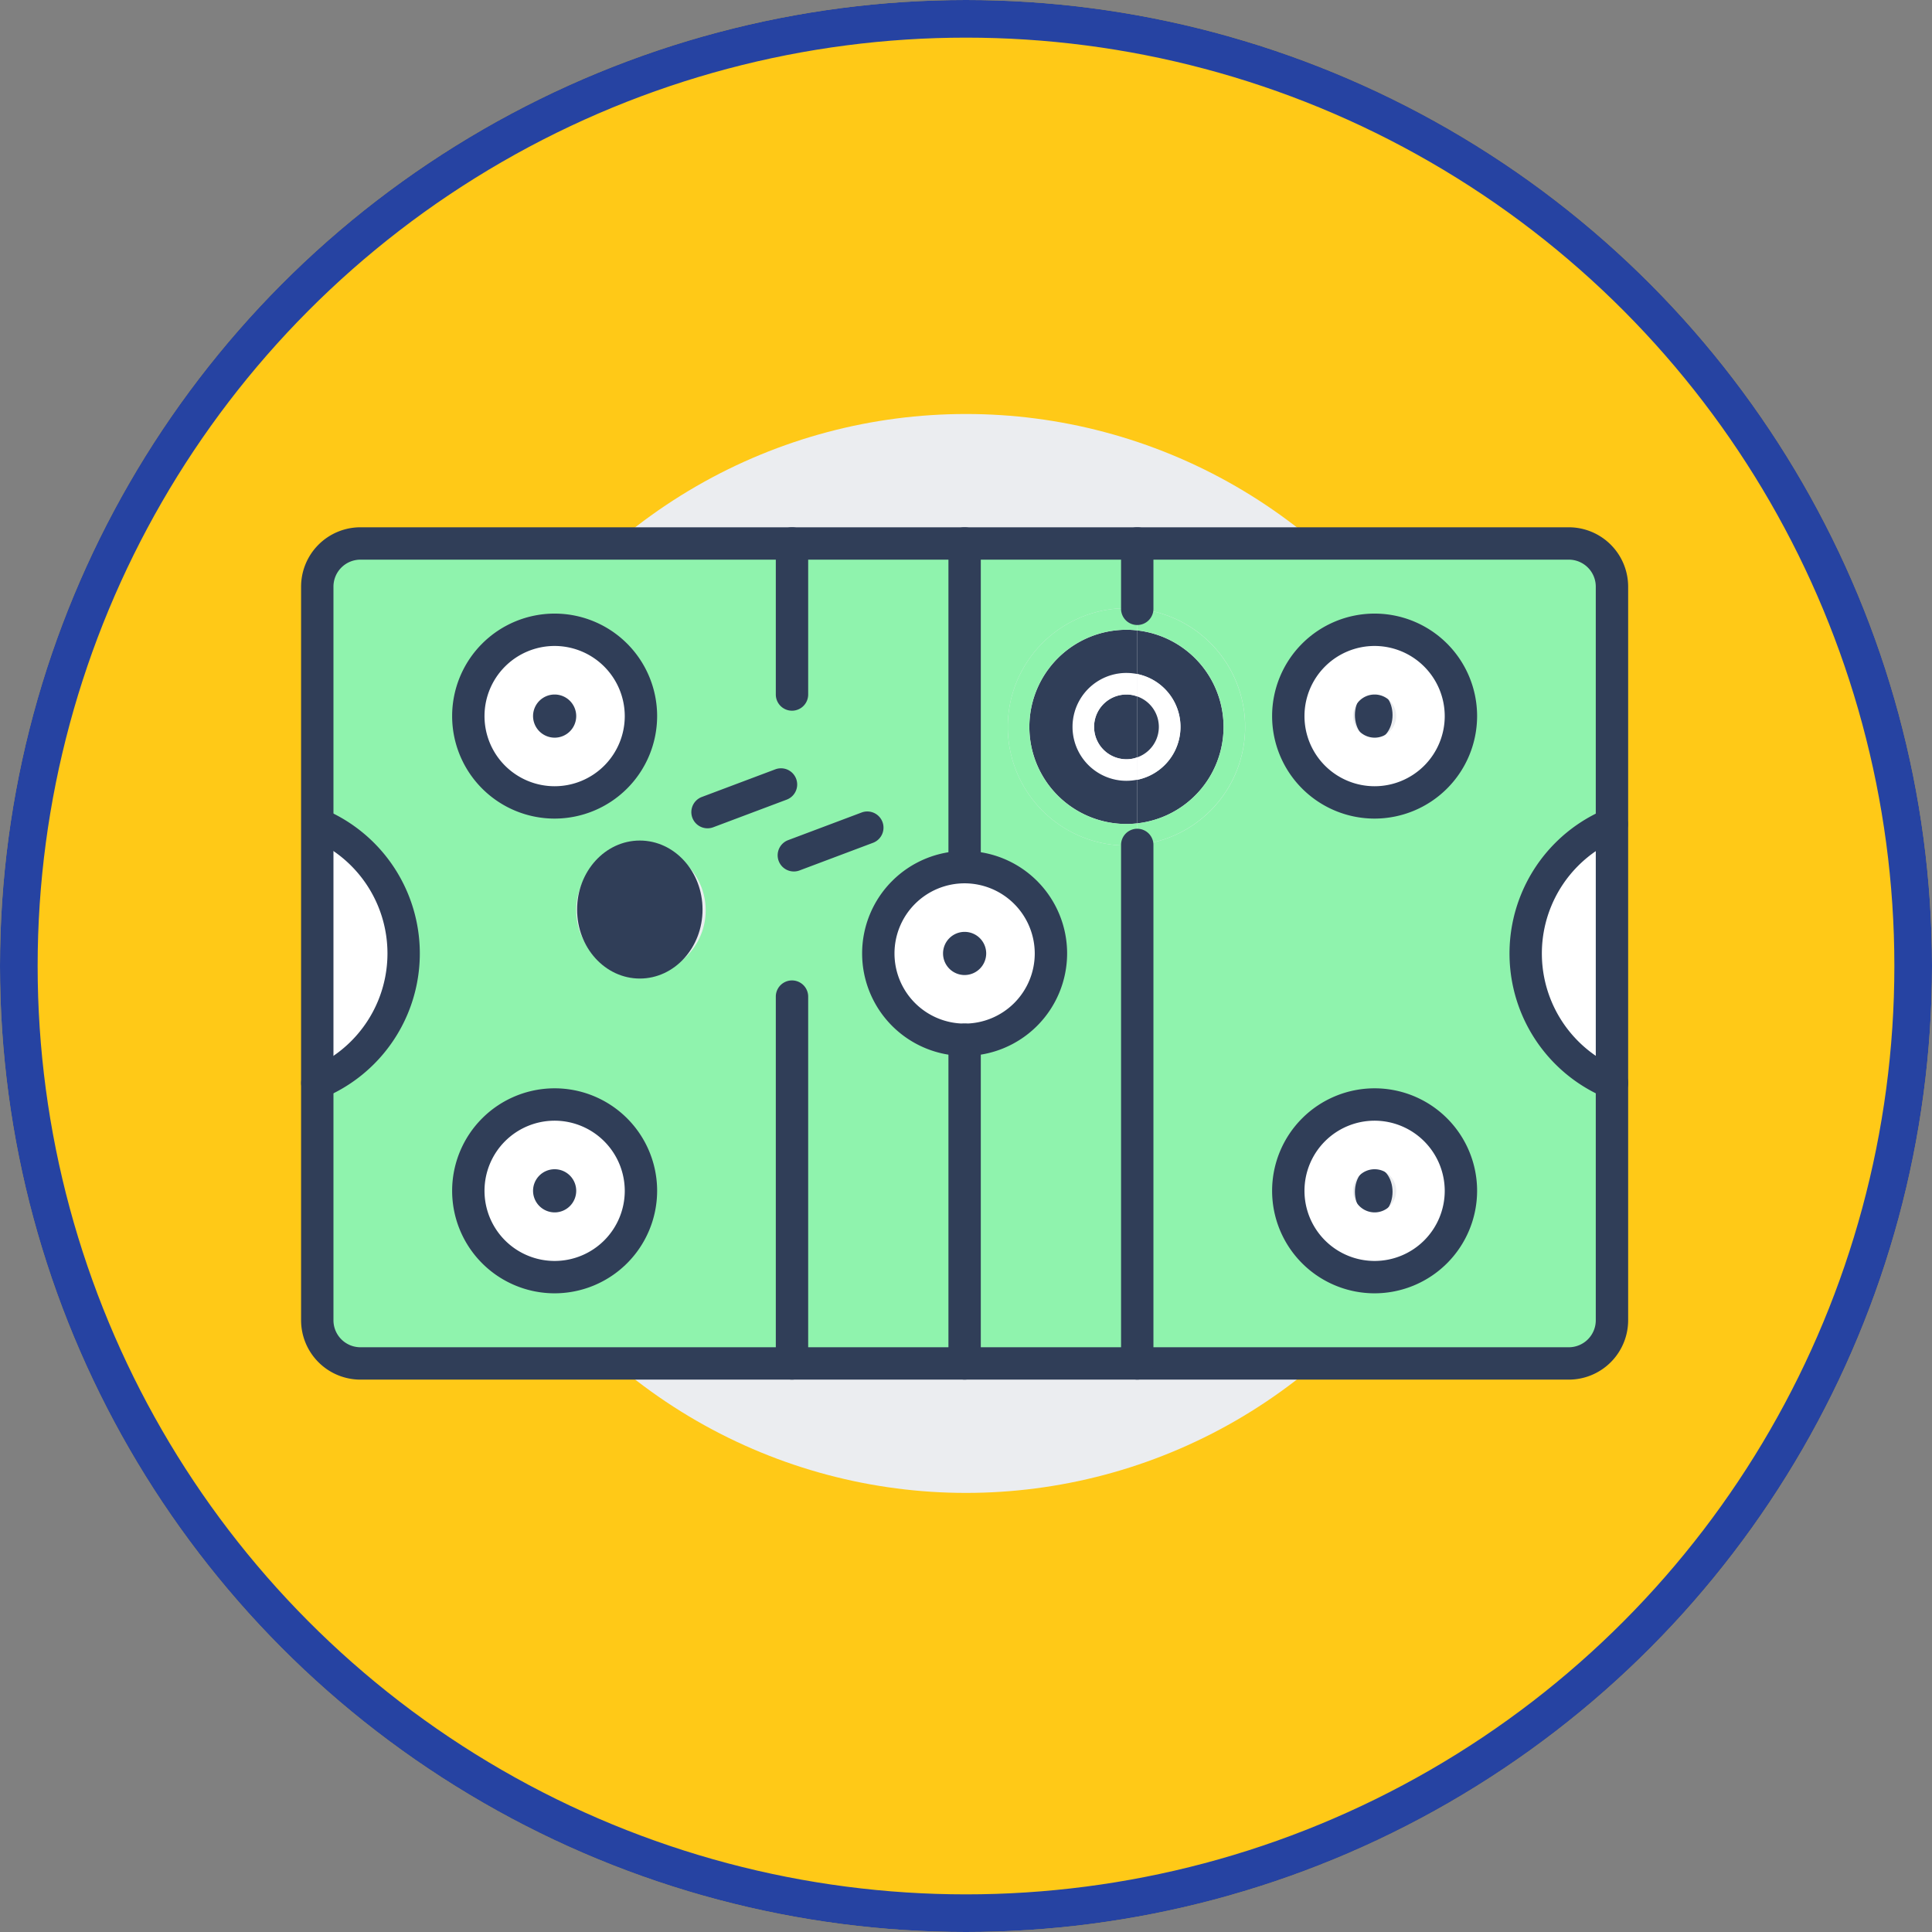 <svg xmlns="http://www.w3.org/2000/svg" width="154" height="154" viewBox="0 0 154 154">
  <rect x="0" y="0" width="154" height="154" fill="#808080" stroke="none"/>
  <g id="Grupo_19060" data-name="Grupo 19060" transform="translate(-390 -9271)">
    <g id="Elipse_868" data-name="Elipse 868" transform="translate(390 9271)" fill="#ffc917" stroke="#2643a2" stroke-width="3">
      <circle cx="77" cy="77" r="77" stroke="none"/>
      <circle cx="77" cy="77" r="75.5" fill="none"/>
    </g>
    <g id="Grupo_12483" data-name="Grupo 12483" transform="translate(-2799.999 7450)">
      <circle id="Elipse_869" data-name="Elipse 869" cx="43" cy="43" r="43" transform="translate(3223.999 1854)" fill="#ebedf0"/>
      <g id="Grupo_12482" data-name="Grupo 12482" transform="translate(3213.999 1863.03)">
        <g id="Grupo_12481" data-name="Grupo 12481" transform="translate(0 0)">
          <g id="Grupo_12479" data-name="Grupo 12479" transform="translate(1.29 1.29)">
            <path id="Trazado_25866" data-name="Trazado 25866" d="M3674.88,2006v20.64a11.18,11.18,0,0,1,0-20.64Z" transform="translate(-3571.68 -1983.64)" fill="#fff"/>
            <ellipse id="Elipse_870" data-name="Elipse 870" cx="1.5" cy="2" rx="1.5" ry="2" transform="translate(82.71 11.68)" fill="#303e58"/>
            <ellipse id="Elipse_871" data-name="Elipse 871" cx="1.5" cy="2" rx="1.5" ry="2" transform="translate(82.71 49.68)" fill="#303e58"/>
            <path id="Trazado_25867" data-name="Trazado 25867" d="M3586.88,1942.6a1.72,1.72,0,1,0-1.72-1.72A1.726,1.726,0,0,0,3586.88,1942.6Zm0-8.6a6.88,6.88,0,1,1-6.88,6.88A6.878,6.878,0,0,1,3586.88,1934Z" transform="translate(-3502.6 -1927.12)" fill="#fff"/>
            <path id="Trazado_25868" data-name="Trazado 25868" d="M3586.88,2118.6a1.72,1.72,0,1,0-1.72-1.72A1.726,1.726,0,0,0,3586.88,2118.6Zm0-8.6a6.88,6.88,0,1,1-6.88,6.88A6.878,6.878,0,0,1,3586.88,2110Z" transform="translate(-3502.6 -2065.28)" fill="#fff"/>
            <path id="Trazado_25869" data-name="Trazado 25869" d="M3532.6,1916.62a9.437,9.437,0,0,0-8.6-9.41V1902h34.4a3.451,3.451,0,0,1,3.44,3.44v18.92a11.18,11.18,0,0,0,0,20.64v18.92a3.451,3.451,0,0,1-3.44,3.44H3524v-41.33A9.437,9.437,0,0,0,3532.6,1916.62Zm3.44-.86a6.88,6.88,0,1,0,6.88-6.88A6.878,6.878,0,0,0,3536.04,1915.76Zm13.76,37.84a6.88,6.88,0,1,0-6.88,6.88A6.878,6.878,0,0,0,3549.8,1953.6Z" transform="translate(-3458.64 -1902)" fill="#8ff3ad"/>
            <path id="Trazado_25870" data-name="Trazado 25870" d="M3530.88,1941.924a7.734,7.734,0,0,1-6.88,7.69v-3.475a4.3,4.3,0,0,0,0-8.429v-3.475A7.747,7.747,0,0,1,3530.88,1941.924Z" transform="translate(-3458.64 -1927.304)" fill="#303e58"/>
            <path id="Trazado_25871" data-name="Trazado 25871" d="M3524,1950.4a4.3,4.3,0,0,1,0,8.429v-1.789a2.57,2.57,0,0,0,0-4.851Z" transform="translate(-3458.64 -1939.992)" fill="#fff"/>
            <path id="Trazado_25872" data-name="Trazado 25872" d="M3524,1958.719a2.57,2.57,0,0,1,0,4.851Z" transform="translate(-3458.64 -1946.524)" fill="#303e58"/>
            <path id="Trazado_25873" data-name="Trazado 25873" d="M3524,1926.234a9.448,9.448,0,0,1,0,18.819v-1.72a7.737,7.737,0,0,0,0-15.379Z" transform="translate(-3458.64 -1921.024)" fill="#8ff3ad"/>
            <path id="Trazado_25874" data-name="Trazado 25874" d="M3508,1960.58a2.576,2.576,0,0,1,2.58-2.58,2.361,2.361,0,0,1,.86.155v4.851a2.363,2.363,0,0,1-.86.155A2.576,2.576,0,0,1,3508,1960.58Z" transform="translate(-3446.08 -1945.96)" fill="#303e58"/>
            <path id="Trazado_25875" data-name="Trazado 25875" d="M3472.9,1907.16a9.46,9.46,0,0,0,0,18.92,7.181,7.181,0,0,0,.86-.05v41.33H3460v-25.8a6.88,6.88,0,1,0,0-13.76V1902h13.76v5.21A7.207,7.207,0,0,0,3472.9,1907.16Z" transform="translate(-3408.4 -1902)" fill="#8ff3ad"/>
            <path id="Trazado_25876" data-name="Trazado 25876" d="M3504.3,1958.6a4.3,4.3,0,1,1,0-8.6,4.674,4.674,0,0,1,.86.086v1.789a2.363,2.363,0,0,0-.86-.155,2.58,2.58,0,1,0,0,5.16,2.366,2.366,0,0,0,.86-.155v1.789A4.674,4.674,0,0,1,3504.3,1958.6Z" transform="translate(-3439.8 -1939.68)" fill="#fff"/>
            <path id="Trazado_25877" data-name="Trazado 25877" d="M3491.74,1949.48a7.74,7.74,0,0,1,0-15.48,7.181,7.181,0,0,1,.86.05v3.475a4.674,4.674,0,0,0-.86-.086,4.3,4.3,0,1,0,0,8.6,4.674,4.674,0,0,0,.86-.086v3.475A7.207,7.207,0,0,1,3491.74,1949.48Z" transform="translate(-3427.24 -1927.12)" fill="#303e58"/>
            <path id="Trazado_25878" data-name="Trazado 25878" d="M3477.72,1935.46a7.729,7.729,0,0,0,7.74,7.74,7.177,7.177,0,0,0,.86-.05v1.72a7.177,7.177,0,0,1-.86.05,9.46,9.46,0,0,1,0-18.92,7.2,7.2,0,0,1,.86.05v1.72a7.177,7.177,0,0,0-.86-.05A7.74,7.74,0,0,0,3477.72,1935.46Z" transform="translate(-3420.96 -1920.84)" fill="#8ff3ad"/>
            <circle id="Elipse_872" data-name="Elipse 872" cx="2" cy="2" r="2" transform="translate(49.71 30.68)" fill="#303e58"/>
            <path id="Trazado_25879" data-name="Trazado 25879" d="M3436.6,2028.88a1.72,1.72,0,1,0-1.72,1.72A1.726,1.726,0,0,0,3436.6,2028.88Zm-1.72-6.88a6.88,6.88,0,1,1-6.88,6.88A6.878,6.878,0,0,1,3434.88,2022Z" transform="translate(-3383.28 -1996.2)" fill="#fff"/>
            <path id="Trazado_25880" data-name="Trazado 25880" d="M3257.84,1902h13.76v25.8a6.88,6.88,0,1,0,0,13.76v25.8h-48.16a3.451,3.451,0,0,1-3.44-3.44V1945a11.18,11.18,0,0,0,0-20.64v-18.92a3.451,3.451,0,0,1,3.44-3.44Zm-6.88,29.24a5.16,5.16,0,1,0-5.16,5.16A5.153,5.153,0,0,0,3250.96,1931.24Zm-5.16-15.48a6.88,6.88,0,1,0-6.88,6.88A6.878,6.878,0,0,0,3245.8,1915.76Zm0,37.84a6.88,6.88,0,1,0-6.88,6.88A6.878,6.878,0,0,0,3245.8,1953.6Z" transform="translate(-3220 -1902)" fill="#8ff3ad"/>
            <ellipse id="Elipse_873" data-name="Elipse 873" cx="5" cy="5.5" rx="5" ry="5.5" transform="translate(20.71 23.68)" fill="#303e58"/>
            <circle id="Elipse_874" data-name="Elipse 874" cx="2" cy="2" r="2" transform="translate(16.71 11.68)" fill="#303e58"/>
            <circle id="Elipse_875" data-name="Elipse 875" cx="2" cy="2" r="2" transform="translate(16.71 49.68)" fill="#303e58"/>
            <path id="Trazado_25881" data-name="Trazado 25881" d="M3282.88,1942.6a1.72,1.72,0,1,0-1.72-1.72A1.726,1.726,0,0,0,3282.88,1942.6Zm0-8.6a6.88,6.88,0,1,1-6.88,6.88A6.878,6.878,0,0,1,3282.88,1934Z" transform="translate(-3263.96 -1927.12)" fill="#fff"/>
            <path id="Trazado_25882" data-name="Trazado 25882" d="M3282.88,2118.6a1.72,1.72,0,1,0-1.72-1.72A1.726,1.726,0,0,0,3282.88,2118.6Zm0-8.6a6.88,6.88,0,1,1-6.88,6.88A6.878,6.878,0,0,1,3282.88,2110Z" transform="translate(-3263.96 -2065.28)" fill="#fff"/>
            <path id="Trazado_25883" data-name="Trazado 25883" d="M3220,2006a11.18,11.18,0,0,1,0,20.64Z" transform="translate(-3220 -1983.64)" fill="#fff"/>
          </g>
          <g id="Grupo_12480" data-name="Grupo 12480">
            <path id="Trazado_25884" data-name="Trazado 25884" d="M3315.05,1963.94h-96.32a4.735,4.735,0,0,1-4.73-4.73v-58.48a4.735,4.735,0,0,1,4.73-4.73h96.32a4.735,4.735,0,0,1,4.73,4.73v58.48A4.735,4.735,0,0,1,3315.05,1963.94Zm-96.32-65.36a2.152,2.152,0,0,0-2.15,2.15v58.48a2.152,2.152,0,0,0,2.15,2.15h96.32a2.152,2.152,0,0,0,2.15-2.15v-58.48a2.152,2.152,0,0,0-2.15-2.15Z" transform="translate(-3214 -1896)" fill="#303e58"/>
            <path id="Trazado_25885" data-name="Trazado 25885" d="M3430.17,2032.34a8.17,8.17,0,1,1,8.17-8.17A8.179,8.179,0,0,1,3430.17,2032.34Zm0-13.76a5.59,5.59,0,1,0,5.59,5.59A5.6,5.6,0,0,0,3430.17,2018.58Z" transform="translate(-3377.28 -1990.2)" fill="#303e58"/>
            <path id="Trazado_25886" data-name="Trazado 25886" d="M3582.17,2120.34a8.17,8.17,0,1,1,8.17-8.17A8.18,8.18,0,0,1,3582.17,2120.34Zm0-13.76a5.59,5.59,0,1,0,5.59,5.59A5.6,5.6,0,0,0,3582.17,2106.58Z" transform="translate(-3496.6 -2059.28)" fill="#303e58"/>
            <path id="Trazado_25887" data-name="Trazado 25887" d="M3278.17,2120.34a8.17,8.17,0,1,1,8.17-8.17A8.179,8.179,0,0,1,3278.17,2120.34Zm0-13.76a5.59,5.59,0,1,0,5.59,5.59A5.6,5.6,0,0,0,3278.17,2106.58Z" transform="translate(-3257.96 -2059.28)" fill="#303e58"/>
            <path id="Trazado_25888" data-name="Trazado 25888" d="M3582.17,1944.34a8.17,8.17,0,1,1,8.17-8.17A8.179,8.179,0,0,1,3582.17,1944.34Zm0-13.76a5.59,5.59,0,1,0,5.59,5.59A5.6,5.6,0,0,0,3582.17,1930.58Z" transform="translate(-3496.6 -1921.12)" fill="#303e58"/>
            <path id="Trazado_25889" data-name="Trazado 25889" d="M3278.17,1944.34a8.17,8.17,0,1,1,8.17-8.17A8.179,8.179,0,0,1,3278.17,1944.34Zm0-13.76a5.59,5.59,0,1,0,5.59,5.59A5.6,5.6,0,0,0,3278.17,1930.58Z" transform="translate(-3257.96 -1921.12)" fill="#303e58"/>
            <path id="Trazado_25890" data-name="Trazado 25890" d="M3455.29,1924.38a1.29,1.29,0,0,1-1.29-1.29v-25.8a1.29,1.29,0,1,1,2.58,0v25.8A1.29,1.29,0,0,1,3455.29,1924.38Z" transform="translate(-3402.4 -1896)" fill="#303e58"/>
            <path id="Trazado_25891" data-name="Trazado 25891" d="M3455.29,2108.38a1.29,1.29,0,0,1-1.29-1.29v-25.8a1.29,1.29,0,1,1,2.58,0v25.8A1.29,1.29,0,0,1,3455.29,2108.38Z" transform="translate(-3402.4 -2040.44)" fill="#303e58"/>
            <path id="Trazado_25892" data-name="Trazado 25892" d="M3670.169,2023.219a1.284,1.284,0,0,1-.5-.1,12.47,12.47,0,0,1,0-23.015,1.29,1.29,0,0,1,1.007,2.375,9.89,9.89,0,0,0,0,18.265,1.29,1.29,0,0,1-.5,2.478Z" transform="translate(-3565.68 -1977.639)" fill="#303e58"/>
            <path id="Trazado_25893" data-name="Trazado 25893" d="M3215.29,2023.219a1.29,1.29,0,0,1-.5-2.478,9.89,9.89,0,0,0,0-18.265,1.29,1.29,0,0,1,1.007-2.375,12.47,12.47,0,0,1,0,23.015A1.285,1.285,0,0,1,3215.29,2023.219Z" transform="translate(-3213.999 -1977.639)" fill="#303e58"/>
            <path id="Trazado_25894" data-name="Trazado 25894" d="M3519.29,2051.676a1.29,1.29,0,0,1-1.29-1.29v-41.33a1.29,1.29,0,1,1,2.58,0v41.33A1.29,1.29,0,0,1,3519.29,2051.676Z" transform="translate(-3452.64 -1983.736)" fill="#303e58"/>
            <path id="Trazado_25895" data-name="Trazado 25895" d="M3519.29,1903.79a1.29,1.29,0,0,1-1.29-1.29v-5.21a1.29,1.29,0,1,1,2.58,0v5.21A1.29,1.29,0,0,1,3519.29,1903.79Z" transform="translate(-3452.64 -1896)" fill="#303e58"/>
            <path id="Trazado_25896" data-name="Trazado 25896" d="M3391.29,2095.82a1.29,1.29,0,0,1-1.29-1.29v-29.24a1.29,1.29,0,1,1,2.58,0v29.24A1.29,1.29,0,0,1,3391.29,2095.82Z" transform="translate(-3352.16 -2027.88)" fill="#303e58"/>
            <path id="Trazado_25897" data-name="Trazado 25897" d="M3391.29,1910.62a1.29,1.29,0,0,1-1.29-1.29v-12.04a1.29,1.29,0,1,1,2.58,0v12.04A1.29,1.29,0,0,1,3391.29,1910.62Z" transform="translate(-3352.16 -1896)" fill="#303e58"/>
            <path id="Trazado_25898" data-name="Trazado 25898" d="M3360.008,1990.141a1.29,1.29,0,0,1-.455-2.5l5.849-2.2a1.29,1.29,0,0,1,.909,2.415l-5.849,2.2A1.287,1.287,0,0,1,3360.008,1990.141Z" transform="translate(-3327.603 -1966.147)" fill="#303e58"/>
            <path id="Trazado_25899" data-name="Trazado 25899" d="M3392.008,2006.141a1.29,1.29,0,0,1-.455-2.5l5.849-2.2a1.29,1.29,0,0,1,.909,2.415l-5.849,2.2A1.289,1.289,0,0,1,3392.008,2006.141Z" transform="translate(-3352.723 -1978.706)" fill="#303e58"/>
          </g>
        </g>
      </g>
    </g>
  </g>
</svg>
